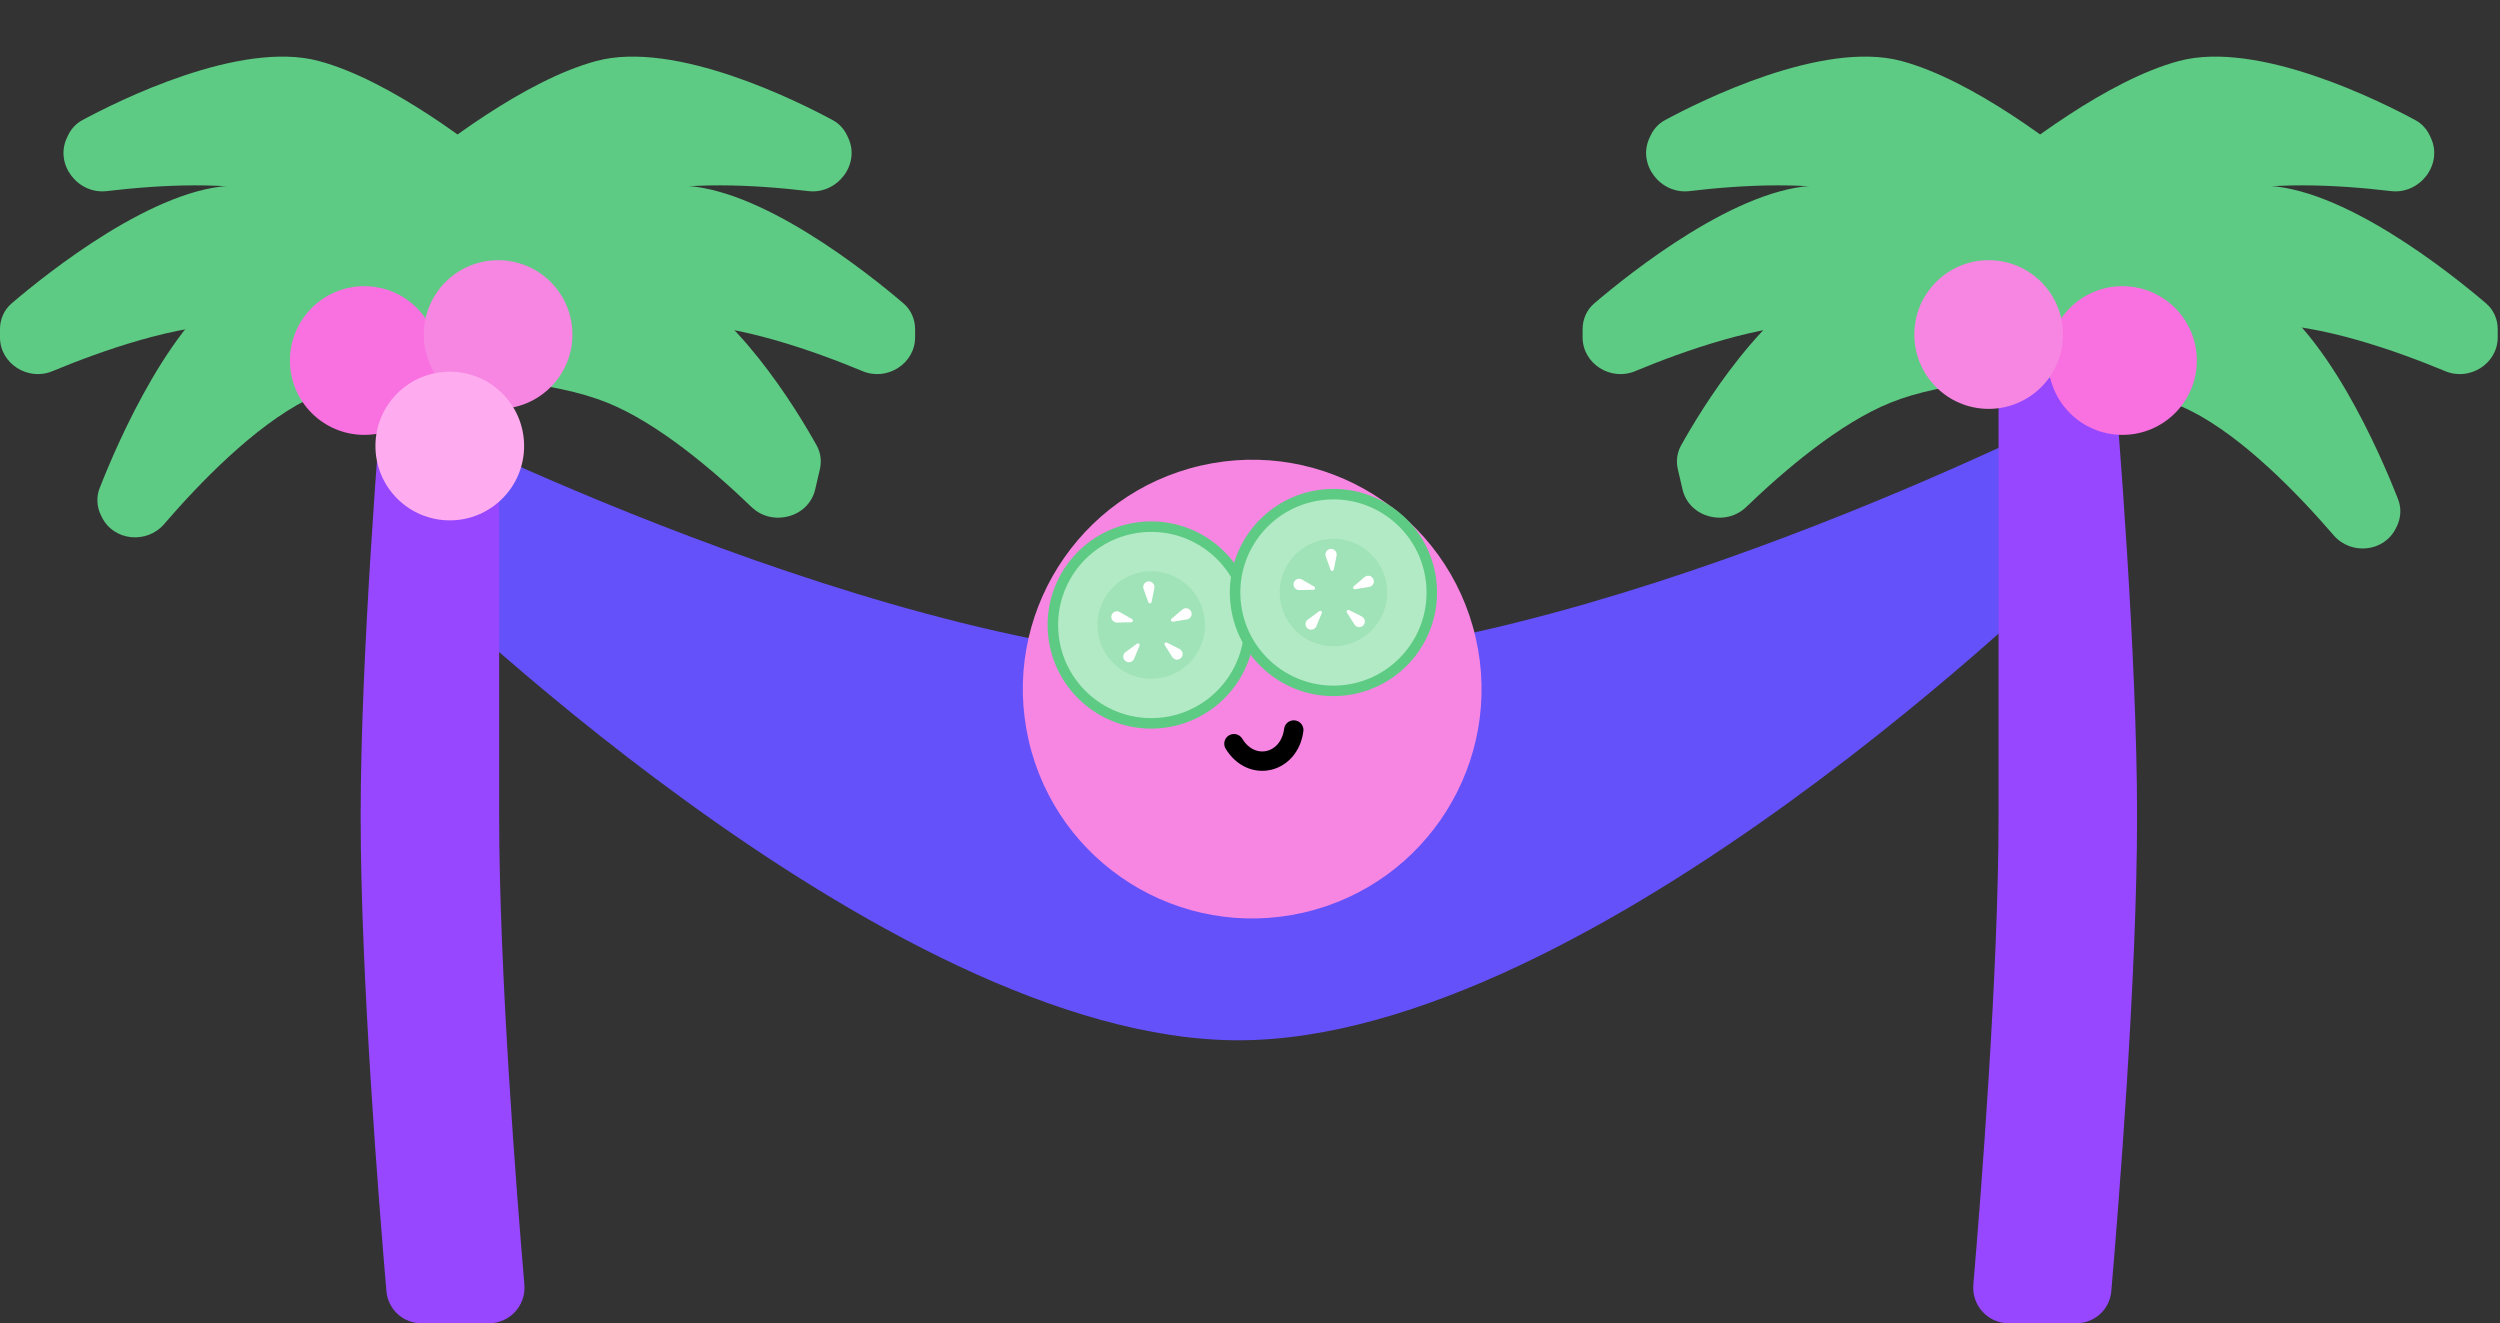<svg width="631" height="334" viewBox="0 0 631 334" fill="none" xmlns="http://www.w3.org/2000/svg">
<rect x="0" y="0" width="631" height="334" fill="#333333" stroke="none"/>
<g clip-path="url(#clip0_1040_1627)">
<path d="M101.555 103.875C101.555 103.875 225.302 167.1 312.566 167.1C399.829 167.1 523.577 103.875 523.577 103.875V142.207C523.577 142.207 402.227 262.569 312.566 262.569C222.904 262.569 101.555 142.207 101.555 142.207V103.875Z" fill="#6451FA"/>
<path d="M97.535 86.17C97.93 81.576 101.776 78.094 106.387 78.094H117.063C121.994 78.094 125.99 82.049 125.99 86.98C125.99 108.82 125.99 166.241 125.99 206.043C125.99 245.339 130.442 301.807 132.355 324.255C132.802 329.492 128.675 333.992 123.419 333.992H106.387C101.776 333.992 97.93 330.51 97.535 325.916C95.711 304.717 91.027 246.347 91.027 206.043C91.027 165.739 95.711 107.369 97.535 86.17Z" fill="#9747FF"/>
<path d="M532.891 86.17C532.496 81.576 528.65 78.094 524.039 78.094H513.362C508.432 78.094 504.436 82.049 504.436 86.98C504.436 108.82 504.436 166.241 504.436 206.043C504.436 245.339 499.983 301.807 498.071 324.255C497.624 329.492 501.751 333.992 507.006 333.992H524.039C528.65 333.992 532.496 330.51 532.891 325.916C534.715 304.717 539.398 246.347 539.398 206.043C539.398 165.739 534.715 107.369 532.891 86.17Z" fill="#9747FF"/>
<path d="M125.173 93.692C119.027 96.248 111.949 91.8 111.949 85.144L111.949 70.194C111.949 66.829 113.828 63.76 116.885 62.354C127.43 57.505 152.721 46.856 171.46 46.856C191.52 46.856 219.086 68.93 228.037 76.579C229.94 78.206 230.972 80.578 230.972 83.081L230.972 85.144C230.972 91.8 223.894 96.248 217.748 93.692C205.268 88.503 186.308 81.819 171.46 81.819C156.613 81.819 137.653 88.503 125.173 93.692Z" fill="#5DCB83"/>
<path d="M505.249 93.692C511.395 96.248 518.473 91.8 518.473 85.144L518.473 70.194C518.473 66.829 516.593 63.76 513.537 62.354C502.992 57.505 477.701 46.856 458.961 46.856C438.902 46.856 411.336 68.93 402.385 76.579C400.482 78.206 399.45 80.578 399.45 83.081L399.45 85.144C399.45 91.8 406.528 96.248 412.674 93.692C425.154 88.503 444.114 81.819 458.961 81.819C473.809 81.819 492.769 88.503 505.249 93.692Z" fill="#5DCB83"/>
<path d="M117.937 72.614C112.661 76.673 104.674 74.209 102.951 67.779L99.082 53.339C98.211 50.089 99.231 46.638 101.82 44.489C110.751 37.075 132.424 20.243 150.524 15.393C170.453 10.053 201.393 25.57 210.21 30.335C211.805 31.197 213.04 32.559 213.809 34.201L214.094 34.809C217.216 41.477 211.324 49.102 204.014 48.233C190.783 46.658 172.766 45.63 159.574 49.165C145.232 53.008 128.648 64.372 117.937 72.614Z" fill="#5DCB83"/>
<path d="M512.489 72.614C517.765 76.673 525.752 74.209 527.475 67.779L531.344 53.339C532.215 50.089 531.194 46.638 528.606 44.489C519.675 37.075 498.002 20.243 479.901 15.393C459.973 10.053 429.033 25.57 420.216 30.335C418.621 31.197 417.385 32.559 416.617 34.201L416.332 34.809C413.21 41.477 419.101 49.102 426.412 48.233C439.643 46.658 457.66 45.63 470.852 49.165C485.194 53.008 501.777 64.372 512.489 72.614Z" fill="#5DCB83"/>
<path d="M105.796 93.692C111.942 96.248 119.02 91.8 119.02 85.144L119.02 70.194C119.02 66.829 117.14 63.76 114.084 62.354C103.538 57.505 78.248 46.856 59.508 46.856C39.449 46.856 11.883 68.93 2.932 76.579C1.029 78.206 -0.003 80.578 -0.003 83.081L-0.003 85.144C-0.003 91.8 7.075 96.248 13.221 93.692C25.701 88.503 44.661 81.819 59.508 81.819C74.356 81.819 93.316 88.503 105.796 93.692Z" fill="#5DCB83"/>
<path d="M524.626 93.692C518.48 96.248 511.402 91.8 511.402 85.144L511.402 70.194C511.402 66.829 513.282 63.76 516.338 62.354C526.883 57.505 552.174 46.856 570.914 46.856C590.973 46.856 618.539 68.93 627.49 76.579C629.393 78.206 630.425 80.578 630.425 83.081L630.425 85.144C630.425 91.8 623.347 96.248 617.201 93.692C604.721 88.503 585.761 81.819 570.914 81.819C556.066 81.819 537.106 88.503 524.626 93.692Z" fill="#5DCB83"/>
<path d="M113.036 72.614C118.312 76.673 126.299 74.209 128.022 67.779L131.891 53.339C132.762 50.089 131.741 46.638 129.153 44.489C120.222 37.075 98.549 20.243 80.448 15.393C60.52 10.053 29.579 25.57 20.763 30.335C19.168 31.197 17.932 32.559 17.163 34.201L16.878 34.809C13.757 41.477 19.648 49.102 26.958 48.233C40.189 46.658 58.207 45.63 71.399 49.165C85.74 53.008 102.324 64.372 113.036 72.614Z" fill="#5DCB83"/>
<path d="M517.39 72.614C512.114 76.673 504.127 74.209 502.404 67.779L498.535 53.339C497.664 50.089 498.684 46.638 501.273 44.489C510.204 37.075 531.877 20.243 549.978 15.393C569.906 10.053 600.846 25.57 609.663 30.335C611.258 31.197 612.494 32.559 613.262 34.201L613.547 34.809C616.669 41.477 610.778 49.102 603.467 48.233C590.236 46.658 572.219 45.63 559.027 49.165C544.685 53.008 528.102 64.372 517.39 72.614Z" fill="#5DCB83"/>
<path d="M105.942 95.31C99.287 95.376 94.391 88.6 96.886 82.429L102.489 68.569C103.749 65.45 106.642 63.308 110.003 63.15C121.597 62.606 149.035 62.211 166.409 69.234C185.109 76.793 201.233 103.626 206.14 112.464C207.16 114.301 207.409 116.432 206.931 118.478L205.749 123.54C204.096 130.625 194.937 133.028 189.696 127.983C180.065 118.712 166.119 106.828 153.306 101.649C139.541 96.085 119.458 95.177 105.942 95.31Z" fill="#5DCB83"/>
<path d="M524.483 95.31C531.139 95.376 536.034 88.6 533.54 82.429L527.937 68.569C526.676 65.45 523.784 63.308 520.423 63.15C508.829 62.606 481.391 62.211 464.017 69.234C445.316 76.793 429.193 103.626 424.285 112.464C423.265 114.301 423.017 116.432 423.495 118.478L424.676 123.54C426.33 130.625 435.488 133.028 440.73 127.983C450.361 118.712 464.307 106.828 477.12 101.649C490.885 96.085 510.968 95.177 524.483 95.31Z" fill="#5DCB83"/>
<path d="M124.144 90.733C130.783 90.257 135.111 83.106 132.124 77.158L125.413 63.799C123.903 60.792 120.846 58.893 117.484 59.008C105.884 59.408 78.504 61.244 61.758 69.655C43.724 78.714 29.439 112.213 25.143 123.228C24.261 125.491 24.432 127.99 25.526 130.159L25.756 130.614C28.75 136.552 37.061 137.342 41.402 132.304C50.224 122.065 64.175 107.567 77.451 100.898C90.719 94.234 110.662 91.698 124.144 90.733Z" fill="#5DCB83"/>
<path d="M506.282 93.545C499.643 93.07 495.314 85.919 498.302 79.971L505.012 66.612C506.522 63.605 509.58 61.705 512.942 61.821C524.542 62.221 551.922 64.056 568.667 72.468C586.702 81.526 600.986 115.025 605.283 126.04C606.165 128.304 605.994 130.803 604.9 132.972L604.67 133.427C601.676 139.365 593.365 140.154 589.024 135.116C580.202 124.877 566.25 110.379 552.974 103.711C539.707 97.047 519.763 94.51 506.282 93.545Z" fill="#5DCB83"/>
<ellipse cx="57.874" cy="57.874" rx="57.874" ry="57.874" transform="matrix(-0.975 0.223 0.223 0.975 359.574 104.594)" fill="#F786E2"/>
<path d="M340.033 162.815C334.028 157.131 324.097 159.992 322.709 166.779" stroke="black" stroke-width="4.891" stroke-linecap="round"/>
<path d="M306.822 170.416C300.817 164.733 290.886 167.594 289.499 174.38" stroke="black" stroke-width="4.891" stroke-linecap="round"/>
<path d="M326.544 184.254C325.412 192.817 315.877 194.999 311.447 187.709" stroke="black" stroke-width="4.891" stroke-linecap="round"/>
<circle cx="290.566" cy="157.753" r="26.149" transform="rotate(-4.718 290.566 157.753)" fill="#5DCB83"/>
<circle cx="290.569" cy="157.754" r="23.501" transform="rotate(-4.718 290.569 157.754)" fill="#B2EAC5"/>
<circle opacity="0.2" cx="290.567" cy="157.752" r="13.571" transform="rotate(-4.718 290.567 157.752)" fill="#5DCB83"/>
<path d="M281.944 157.13L285.518 157.06C285.948 157.051 286.094 156.484 285.722 156.269L282.627 154.479C281.825 154.015 280.8 154.431 280.548 155.323C280.289 156.241 280.99 157.149 281.944 157.13Z" fill="white"/>
<path d="M284.099 164.576L286.984 162.464C287.33 162.21 287.791 162.573 287.626 162.97L286.25 166.269C285.893 167.125 284.826 167.416 284.084 166.859C283.322 166.286 283.329 165.139 284.099 164.576Z" fill="white"/>
<path d="M299.572 156.345L296.042 156.915C295.618 156.983 295.373 156.45 295.7 156.173L298.426 153.859C299.132 153.259 300.215 153.485 300.622 154.318C301.041 155.175 300.514 156.193 299.572 156.345Z" fill="white"/>
<path d="M291.36 148.441L290.661 151.947C290.577 152.368 289.992 152.412 289.846 152.009L288.63 148.646C288.315 147.775 288.905 146.839 289.828 146.749C290.777 146.655 291.547 147.505 291.36 148.441Z" fill="white"/>
<path d="M297.711 163.799L294.519 162.189C294.135 161.995 293.74 162.429 293.968 162.793L295.867 165.822C296.359 166.608 297.459 166.72 298.099 166.049C298.758 165.359 298.563 164.228 297.711 163.799Z" fill="white"/>
<circle cx="336.559" cy="149.55" r="26.149" transform="rotate(-4.718 336.559 149.55)" fill="#5DCB83"/>
<circle cx="336.561" cy="149.551" r="23.501" transform="rotate(-4.718 336.561 149.551)" fill="#B2EAC5"/>
<circle opacity="0.2" cx="336.559" cy="149.549" r="13.571" transform="rotate(-4.718 336.559 149.549)" fill="#5DCB83"/>
<path d="M327.936 148.927L331.51 148.857C331.94 148.848 332.086 148.28 331.714 148.065L328.619 146.276C327.817 145.812 326.792 146.228 326.54 147.12C326.281 148.038 326.982 148.946 327.936 148.927Z" fill="white"/>
<path d="M330.091 156.373L332.976 154.261C333.322 154.007 333.783 154.37 333.618 154.766L332.242 158.066C331.885 158.922 330.818 159.212 330.077 158.656C329.314 158.083 329.321 156.936 330.091 156.373Z" fill="white"/>
<path d="M345.564 148.142L342.035 148.712C341.611 148.78 341.365 148.247 341.692 147.969L344.418 145.656C345.125 145.056 346.207 145.282 346.615 146.115C347.034 146.972 346.506 147.99 345.564 148.142Z" fill="white"/>
<path d="M337.352 140.238L336.653 143.744C336.569 144.165 335.984 144.209 335.838 143.805L334.622 140.443C334.307 139.572 334.897 138.636 335.82 138.546C336.769 138.452 337.539 139.302 337.352 140.238Z" fill="white"/>
<path d="M343.703 155.596L340.511 153.986C340.128 153.792 339.732 154.226 339.96 154.59L341.859 157.619C342.351 158.405 343.452 158.516 344.091 157.846C344.75 157.155 344.555 156.025 343.703 155.596Z" fill="white"/>
<circle cx="91.944" cy="90.999" r="18.764" fill="#F971E0"/>
<circle cx="125.721" cy="84.436" r="18.764" fill="#F786E2"/>
<circle cx="113.522" cy="112.577" r="18.764" fill="#FFABEF"/>
<circle cx="18.764" cy="18.764" r="18.764" transform="matrix(-1 0 0 1 554.48 72.234)" fill="#F971E0"/>
<circle cx="18.764" cy="18.764" r="18.764" transform="matrix(-1 0 0 1 520.703 65.672)" fill="#F786E2"/>
</g>
<defs>
<clipPath id="clip0_1040_1627">
<rect width="630.474" height="334.001" fill="white"/>
</clipPath>
</defs>
</svg>
